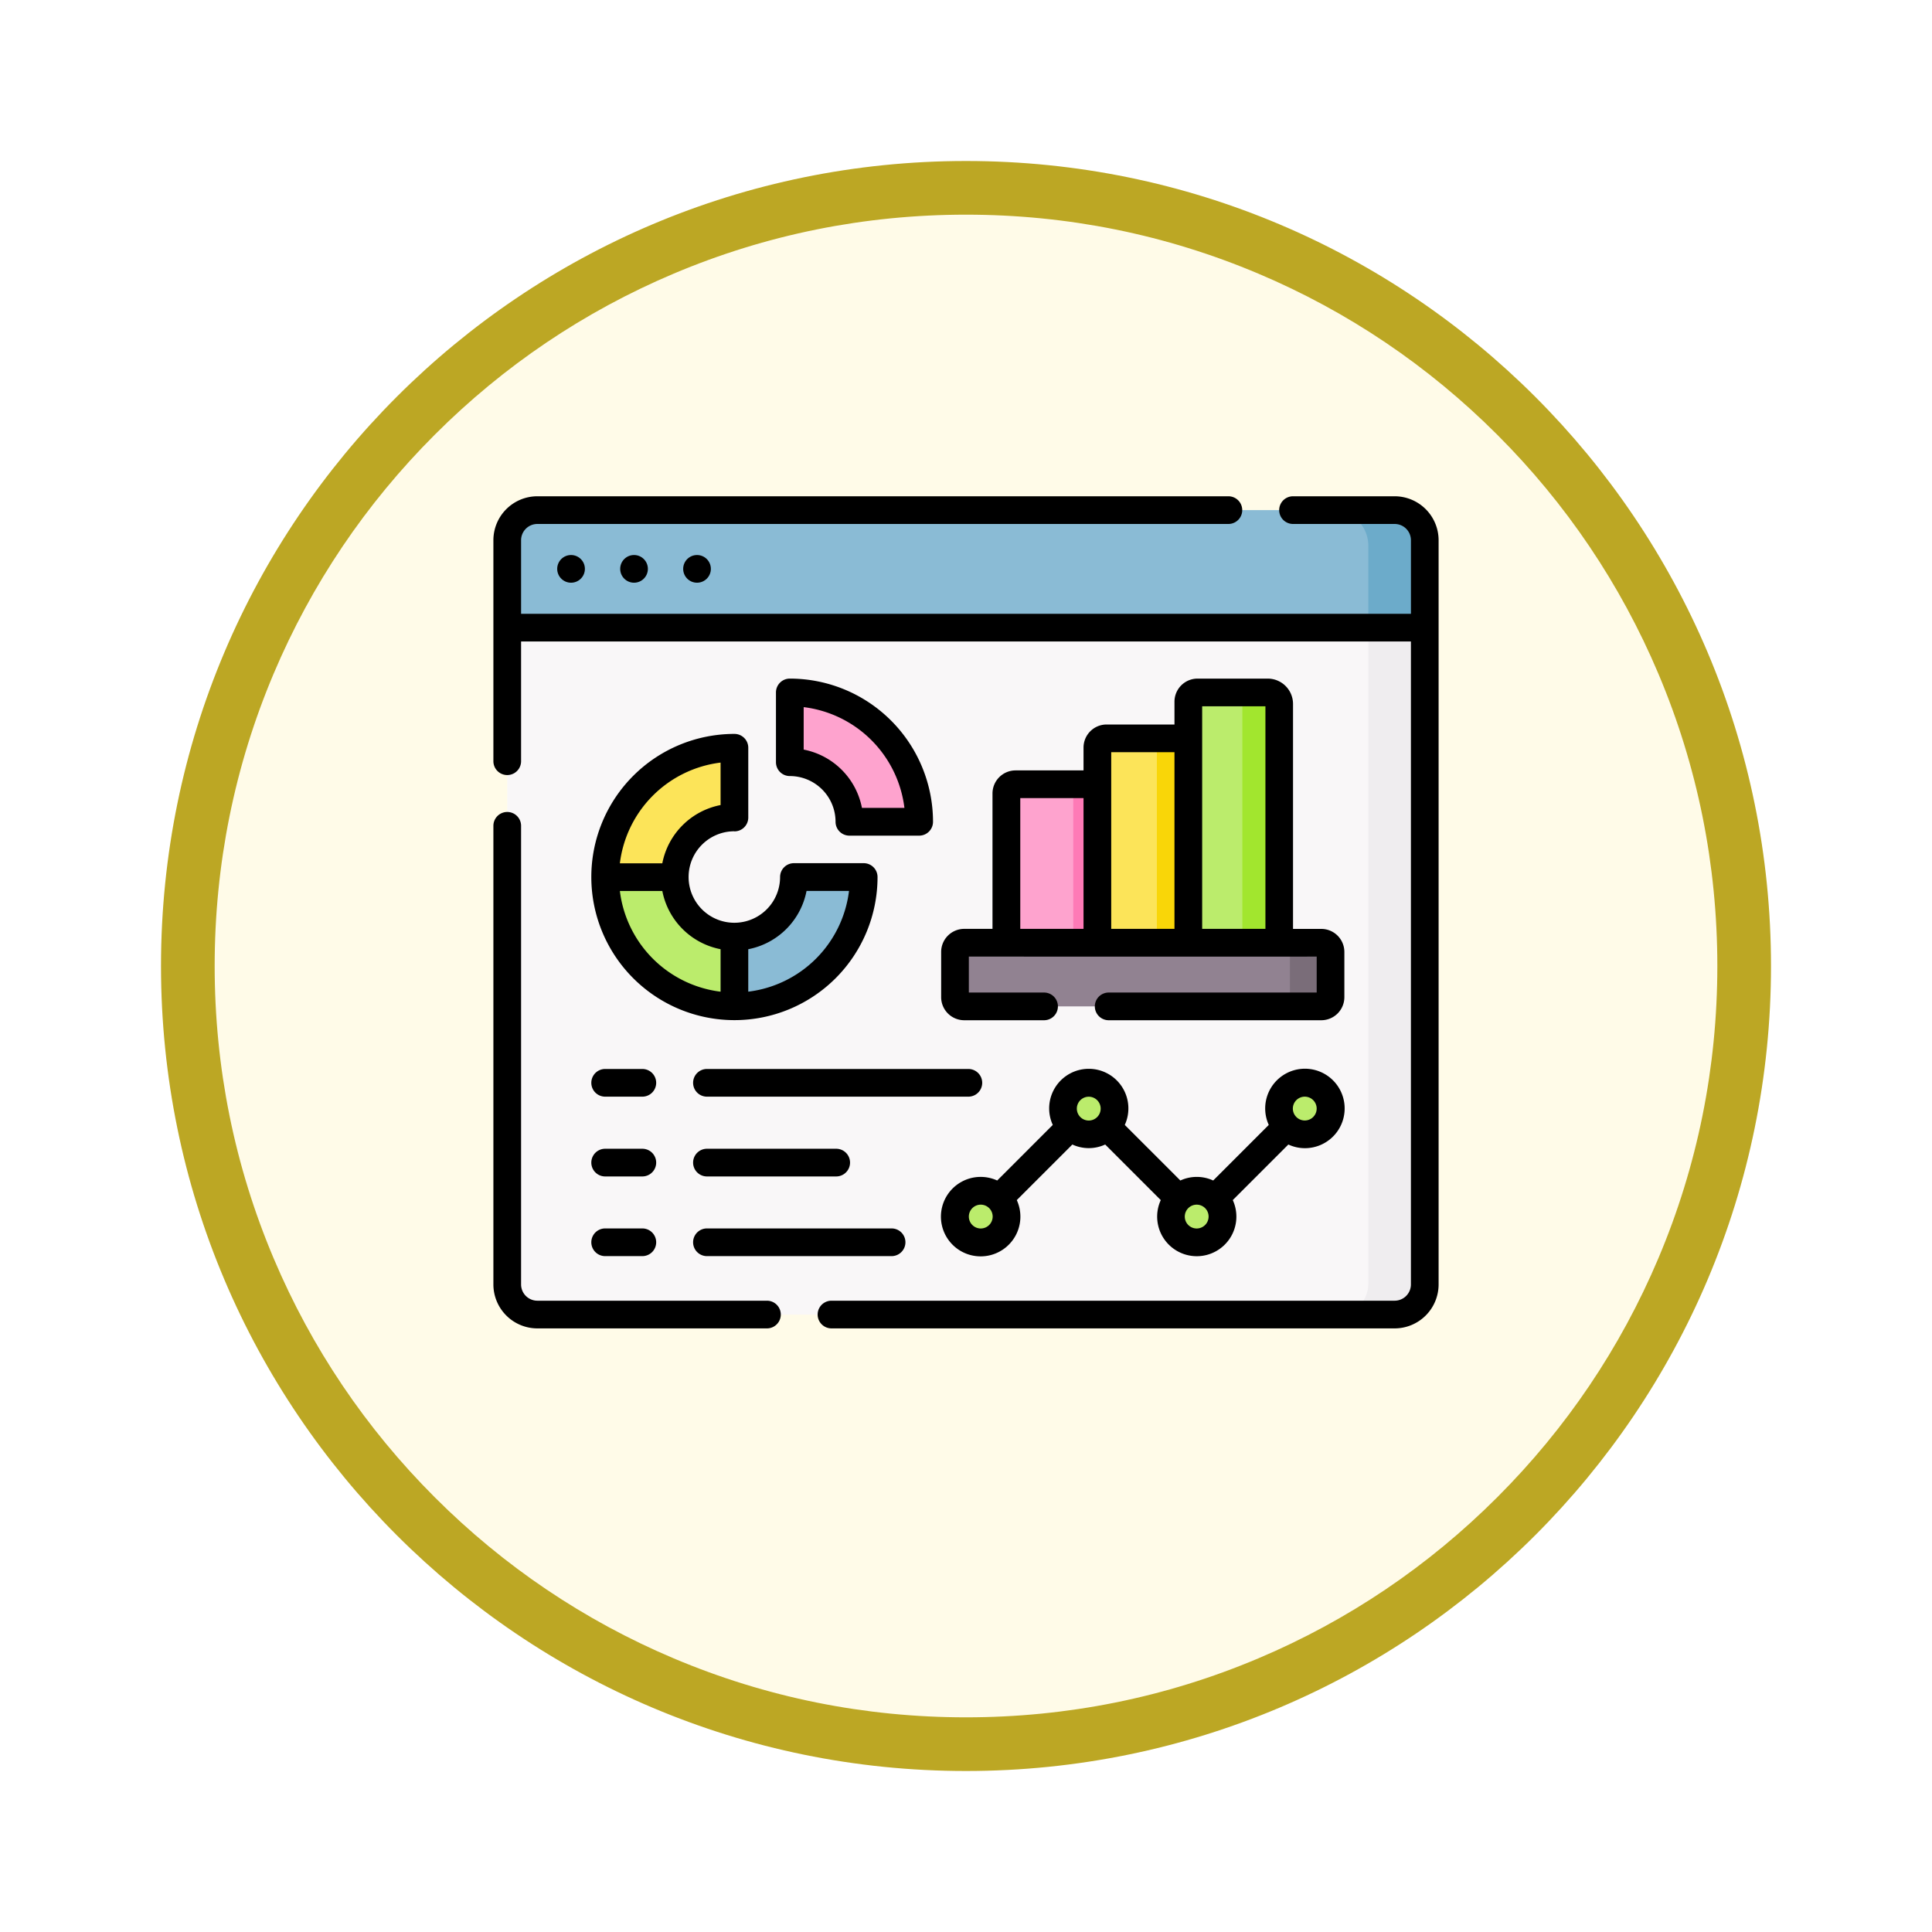 <svg xmlns="http://www.w3.org/2000/svg" xmlns:xlink="http://www.w3.org/1999/xlink" width="108" height="108" viewBox="0 0 108 108">
  <defs>
    <filter id="Fondo" x="0" y="0" width="108" height="108" filterUnits="userSpaceOnUse">
      <feOffset dy="3" input="SourceAlpha"/>
      <feGaussianBlur stdDeviation="3" result="blur"/>
      <feFlood flood-opacity="0.161"/>
      <feComposite operator="in" in2="blur"/>
      <feComposite in="SourceGraphic"/>
    </filter>
  </defs>
  <g id="Group_1144637" data-name="Group 1144637" transform="translate(-273.5 -6663)">
    <g id="Group_1144593" data-name="Group 1144593">
      <g transform="matrix(1, 0, 0, 1, 273.5, 6663)" filter="url(#Fondo)">
        <g id="Fondo-2" data-name="Fondo" transform="translate(9 6)" fill="#fffbe8">
          <path d="M 45 88.5 C 39.127 88.5 33.43 87.35 28.068 85.082 C 22.889 82.891 18.236 79.755 14.241 75.759 C 10.245 71.764 7.109 67.111 4.918 61.932 C 2.65 56.57 1.5 50.873 1.5 45 C 1.5 39.127 2.65 33.43 4.918 28.068 C 7.109 22.889 10.245 18.236 14.241 14.241 C 18.236 10.245 22.889 7.109 28.068 4.918 C 33.43 2.65 39.127 1.5 45 1.5 C 50.873 1.5 56.57 2.65 61.932 4.918 C 67.111 7.109 71.764 10.245 75.759 14.241 C 79.755 18.236 82.891 22.889 85.082 28.068 C 87.35 33.43 88.5 39.127 88.5 45 C 88.5 50.873 87.35 56.57 85.082 61.932 C 82.891 67.111 79.755 71.764 75.759 75.759 C 71.764 79.755 67.111 82.891 61.932 85.082 C 56.57 87.35 50.873 88.5 45 88.5 Z" stroke="none"/>
          <path d="M 45 3 C 39.329 3 33.829 4.11 28.653 6.299 C 23.652 8.415 19.16 11.443 15.302 15.302 C 11.443 19.16 8.415 23.652 6.299 28.653 C 4.11 33.829 3 39.329 3 45 C 3 50.671 4.11 56.171 6.299 61.347 C 8.415 66.348 11.443 70.84 15.302 74.698 C 19.16 78.557 23.652 81.585 28.653 83.701 C 33.829 85.89 39.329 87 45 87 C 50.671 87 56.171 85.89 61.347 83.701 C 66.348 81.585 70.84 78.557 74.698 74.698 C 78.557 70.84 81.585 66.348 83.701 61.347 C 85.89 56.171 87 50.671 87 45 C 87 39.329 85.89 33.829 83.701 28.653 C 81.585 23.652 78.557 19.16 74.698 15.302 C 70.84 11.443 66.348 8.415 61.347 6.299 C 56.171 4.11 50.671 3 45 3 M 45 0 C 69.853 0 90 20.147 90 45 C 90 69.853 69.853 90 45 90 C 20.147 90 0 69.853 0 45 C 0 20.147 20.147 0 45 0 Z" stroke="none" fill="#bca724"/>
        </g>
      </g>
      <g id="Group_1144592" data-name="Group 1144592" transform="translate(301.081 6660.113)">
        <g id="Group_1144589" data-name="Group 1144589" transform="translate(0.774 31.401)">
          <g id="Group_1144588" data-name="Group 1144588" transform="translate(0 0)">
            <g id="Group_1144582" data-name="Group 1144582">
              <g id="Group_1144580" data-name="Group 1144580" transform="translate(0 0.331)">
                <g id="Group_1144579" data-name="Group 1144579">
                  <g id="Group_1144578" data-name="Group 1144578">
                    <path id="Path_979849" data-name="Path 979849" d="M9.048,85.958A1.548,1.548,0,0,1,7.5,84.41V47.627l1.032-4.762a1.548,1.548,0,0,1,1.548-1.548l45.413.319c.855,0,2.265.693,2.265,1.139V82.261c0,1.263-1.532,3.391-2.387,3.391l-.936.305Z" transform="translate(-7.5 -41.317)" fill="#f9f7f8"/>
                  </g>
                </g>
              </g>
              <path id="Path_979850" data-name="Path 979850" d="M58.383,40.035v4.379l-2.749.329L7.5,44.754V39.662a1.548,1.548,0,0,1,1.548-1.548H54.159l2.41.107a2.042,2.042,0,0,1,1.814,1.814Z" transform="translate(-7.5 -38.114)" fill="#8abbd5"/>
              <g id="Group_1144581" data-name="Group 1144581" transform="translate(46.659)">
                <path id="Path_979851" data-name="Path 979851" d="M465.386,93.7l1.264.894v36.793a1.548,1.548,0,0,1-1.548,1.548h-2.808l.326-.193a1.782,1.782,0,0,0,.874-1.533V94.593Z" transform="translate(-462.018 -87.963)" fill="#efedef"/>
                <path id="Path_979852" data-name="Path 979852" d="M464.253,39.662v5.082H461.1V40.12a2.027,2.027,0,0,0-1.064-1.784l-.412-.223h3.083A1.548,1.548,0,0,1,464.253,39.662Z" transform="translate(-459.622 -38.114)" fill="#6cabca"/>
              </g>
            </g>
            <g id="Group_1144587" data-name="Group 1144587" transform="translate(5.475 10.194)">
              <g id="Group_1144586" data-name="Group 1144586">
                <g id="Group_1144583" data-name="Group 1144583" transform="translate(0 0.003)">
                  <path id="Path_979853" data-name="Path 979853" d="M164.094,144.143h3.486a.205.205,0,0,0,.206-.209,7.226,7.226,0,0,0-7.013-7.013.205.205,0,0,0-.209.206v3.486a.205.205,0,0,0,.193.205,3.331,3.331,0,0,1,3.132,3.132A.205.205,0,0,0,164.094,144.143Z" transform="translate(-150.243 -136.92)" fill="#fea3ce"/>
                  <path id="Path_979854" data-name="Path 979854" d="M132.9,237.123a.206.206,0,0,0-.207-.21H129.2a.206.206,0,0,0-.205.194,3.33,3.33,0,0,1-3.325,3.136l-.562,1.82.562,2.073A7.224,7.224,0,0,0,132.9,237.123Z" transform="translate(-118.449 -226.594)" fill="#8abbd5"/>
                  <path id="Path_979855" data-name="Path 979855" d="M67.545,235.525a3.342,3.342,0,0,1-3.086-3.086c-.005-.079-.007-.158-.007-.236l-2-.542-1.889.542c0,.058,0,.116,0,.174a7.252,7.252,0,0,0,7.05,7.05c.058,0,.116,0,.174,0v-3.894C67.7,235.533,67.624,235.531,67.545,235.525Z" transform="translate(-60.557 -221.884)" fill="#bbec6c"/>
                  <path id="Path_979856" data-name="Path 979856" d="M67.594,170.82a.206.206,0,0,0,.194-.205v-3.486a.206.206,0,0,0-.21-.207,7.224,7.224,0,0,0-7.014,7.223h3.894A3.33,3.33,0,0,1,67.594,170.82Z" transform="translate(-60.563 -163.826)" fill="#fce459"/>
                </g>
                <g id="Group_1144584" data-name="Group 1144584" transform="translate(19.555)">
                  <path id="Path_979857" data-name="Path 979857" d="M284.3,196.345l-6.449-.865v-8.346a.516.516,0,0,1,.516-.516H281.6Z" transform="translate(-274.983 -181.486)" fill="#fea3ce"/>
                  <path id="Path_979858" data-name="Path 979858" d="M316.823,196.345l-1.364-9.727h-1.342v9.364Z" transform="translate(-307.505 -181.486)" fill="#fe7ab6"/>
                  <path id="Path_979859" data-name="Path 979859" d="M333.573,174.352l-6.454-1.17V162.271a.516.516,0,0,1,.516-.516h2.814Z" transform="translate(-319.165 -159.189)" fill="#fce459"/>
                  <path id="Path_979860" data-name="Path 979860" d="M361.446,161.755h-2.064v11.427l3.434,1.17Z" transform="translate(-348.098 -159.189)" fill="#f9d608"/>
                  <path id="Path_979861" data-name="Path 979861" d="M381.14,151.75l-4.756-.865V137.407a.516.516,0,0,1,.516-.516h2.069l1.651.206a.641.641,0,0,1,.641.641Z" transform="translate(-363.346 -136.891)" fill="#bbec6c"/>
                  <path id="Path_979862" data-name="Path 979862" d="M401.5,136.891h-2.064a.641.641,0,0,1,.641.641v13.352l2.064.865V137.532a.641.641,0,0,0-.641-.641Z" transform="translate(-384.014 -136.891)" fill="#a2e62e"/>
                  <path id="Path_979863" data-name="Path 979863" d="M270.314,275.8l-1.858.206h-17.9a.516.516,0,0,1-.516-.516v-2.527a.516.516,0,0,1,.516-.516h17.9l1.858.206a.516.516,0,0,1,.516.516v2.114A.516.516,0,0,1,270.314,275.8Z" transform="translate(-250.044 -258.457)" fill="#918291"/>
                  <path id="Path_979864" data-name="Path 979864" d="M428.727,272.446h-2.271a.516.516,0,0,1,.516.516v2.527a.516.516,0,0,1-.516.516h2.271a.516.516,0,0,0,.516-.516v-2.527A.516.516,0,0,0,428.727,272.446Z" transform="translate(-408.25 -258.457)" fill="#7a6d79"/>
                </g>
                <g id="Group_1144585" data-name="Group 1144585" transform="translate(19.555 21.822)">
                  <circle id="Ellipse_11645" data-name="Ellipse 11645" cx="1.44" cy="1.44" r="1.44" transform="translate(0 6.037)" fill="#bbec6c"/>
                  <circle id="Ellipse_11646" data-name="Ellipse 11646" cx="1.44" cy="1.44" r="1.44" transform="translate(6.037)" fill="#bbec6c"/>
                  <circle id="Ellipse_11647" data-name="Ellipse 11647" cx="1.44" cy="1.44" r="1.44" transform="translate(12.075 6.037)" fill="#bbec6c"/>
                  <circle id="Ellipse_11648" data-name="Ellipse 11648" cx="1.44" cy="1.44" r="1.44" transform="translate(18.112)" fill="#bbec6c"/>
                </g>
              </g>
            </g>
          </g>
        </g>
        <g id="Group_1144591" data-name="Group 1144591" transform="translate(0 30.629)">
          <path id="Path_979865" data-name="Path 979865" d="M50.381,30.629H44.7a.774.774,0,0,0,0,1.548h5.682a.91.91,0,0,1,.909.909V37.2H1.548V33.086a.91.91,0,0,1,.909-.909H41.087a.774.774,0,1,0,0-1.548H2.457A2.46,2.46,0,0,0,0,33.086V45.439a.774.774,0,1,0,1.548,0V38.745H51.29V74.688a.91.91,0,0,1-.909.909H18.9a.774.774,0,1,0,0,1.548H50.381a2.46,2.46,0,0,0,2.457-2.457v-41.6A2.46,2.46,0,0,0,50.381,30.629Z" transform="translate(0 -30.629)"/>
          <path id="Path_979866" data-name="Path 979866" d="M15.292,228.96H2.457a.91.91,0,0,1-.909-.909V202.414a.774.774,0,1,0-1.548,0v25.637a2.46,2.46,0,0,0,2.457,2.457H15.292a.774.774,0,0,0,0-1.548Z" transform="translate(0 -183.992)"/>
          <path id="Path_979867" data-name="Path 979867" d="M61.042,164.838a.774.774,0,0,0,.774-.774v-3.9a.774.774,0,0,0-.774-.774,8,8,0,1,0,8,8,.774.774,0,0,0-.774-.774h-3.9a.774.774,0,0,0-.774.774,2.557,2.557,0,1,1-2.557-2.557Zm4.031,3.331h2.374a6.464,6.464,0,0,1-5.632,5.63v-2.373A4.116,4.116,0,0,0,65.073,168.169Zm-4.805,3.256V173.8a6.462,6.462,0,0,1-5.63-5.63h2.373A4.115,4.115,0,0,0,60.268,171.425Zm-3.257-4.8H54.638a6.464,6.464,0,0,1,5.63-5.632v2.374A4.116,4.116,0,0,0,57.011,166.621Z" transform="translate(-47.568 -146.106)"/>
          <path id="Path_979868" data-name="Path 979868" d="M153.837,129.392a.774.774,0,0,0-.774.774v3.9a.774.774,0,0,0,.774.774,2.559,2.559,0,0,1,2.557,2.557.774.774,0,0,0,.774.774h3.9a.774.774,0,0,0,.774-.774A8.009,8.009,0,0,0,153.837,129.392Zm4.032,7.226a4.116,4.116,0,0,0-3.257-3.257v-2.374a6.465,6.465,0,0,1,5.632,5.632Z" transform="translate(-137.267 -119.2)"/>
          <path id="Path_979869" data-name="Path 979869" d="M260.8,129.392h-3.927a1.291,1.291,0,0,0-1.29,1.29v1.276h-3.794a1.291,1.291,0,0,0-1.29,1.29v1.276H246.7a1.291,1.291,0,0,0-1.29,1.29v7.568h-1.58a1.291,1.291,0,0,0-1.29,1.29V147.2a1.291,1.291,0,0,0,1.29,1.29h4.463a.774.774,0,0,0,0-1.548h-4.205v-2.01c4.79,0,14.775.006,19.445,0v2.01H251.905a.774.774,0,1,0,0,1.548h11.885a1.291,1.291,0,0,0,1.29-1.29v-2.526a1.291,1.291,0,0,0-1.29-1.29h-1.58V130.807A1.417,1.417,0,0,0,260.8,129.392Zm-.133,1.548v12.441h-3.536V130.94Zm-5.084,2.566v9.876h-3.536v-9.876Zm-8.62,2.566h3.536v7.31h-3.536Z" transform="translate(-217.51 -119.2)"/>
          <path id="Path_979870" data-name="Path 979870" d="M262.87,345.275a2.221,2.221,0,1,0-2.012-1.3l-3.107,3.107a2.189,2.189,0,0,0-1.835,0l-3.107-3.107a2.214,2.214,0,1,0-4.025,0l-3.107,3.107a2.221,2.221,0,1,0,1.095,1.095l3.107-3.107a2.189,2.189,0,0,0,1.835,0l3.107,3.107a2.214,2.214,0,1,0,4.025,0l3.107-3.107A2.2,2.2,0,0,0,262.87,345.275Zm0-2.88a.666.666,0,1,1-.666.666A.667.667,0,0,1,262.87,342.395Zm-18.112,7.369a.666.666,0,1,1,.666-.666A.667.667,0,0,1,244.758,349.764Zm5.371-6.7a.666.666,0,1,1,.666.666A.667.667,0,0,1,250.129,343.061Zm6.7,6.7a.666.666,0,1,1,.666-.666A.667.667,0,0,1,256.833,349.764Z" transform="translate(-217.514 -308.833)"/>
          <path id="Path_979871" data-name="Path 979871" d="M53.816,342.395h2.078a.774.774,0,1,0,0-1.548H53.816a.774.774,0,1,0,0,1.548Z" transform="translate(-47.568 -308.833)"/>
          <path id="Path_979872" data-name="Path 979872" d="M53.816,385.6h2.078a.774.774,0,1,0,0-1.548H53.816a.774.774,0,1,0,0,1.548Z" transform="translate(-47.568 -347.578)"/>
          <path id="Path_979873" data-name="Path 979873" d="M53.816,428.8h2.078a.774.774,0,1,0,0-1.548H53.816a.774.774,0,1,0,0,1.548Z" transform="translate(-47.568 -386.324)"/>
          <path id="Path_979874" data-name="Path 979874" d="M108.179,341.621a.774.774,0,0,0,.774.774h14.613a.774.774,0,1,0,0-1.548H108.953a.774.774,0,0,0-.774.774Z" transform="translate(-97.015 -308.833)"/>
          <path id="Path_979875" data-name="Path 979875" d="M108.953,385.6h7.225a.774.774,0,0,0,0-1.548h-7.225a.774.774,0,1,0,0,1.548Z" transform="translate(-97.015 -347.578)"/>
          <path id="Path_979876" data-name="Path 979876" d="M108.953,428.8h10.321a.774.774,0,1,0,0-1.548H108.953a.774.774,0,1,0,0,1.548Z" transform="translate(-97.015 -386.324)"/>
          <g id="Group_1144590" data-name="Group 1144590" transform="translate(3.567 3.284)">
            <circle id="Ellipse_11649" data-name="Ellipse 11649" cx="0.774" cy="0.774" r="0.774"/>
            <circle id="Ellipse_11650" data-name="Ellipse 11650" cx="0.774" cy="0.774" r="0.774" transform="translate(3.521)"/>
            <circle id="Ellipse_11651" data-name="Ellipse 11651" cx="0.774" cy="0.774" r="0.774" transform="translate(7.042)"/>
          </g>
        </g>
      </g>
    </g>
  </g>
</svg>
